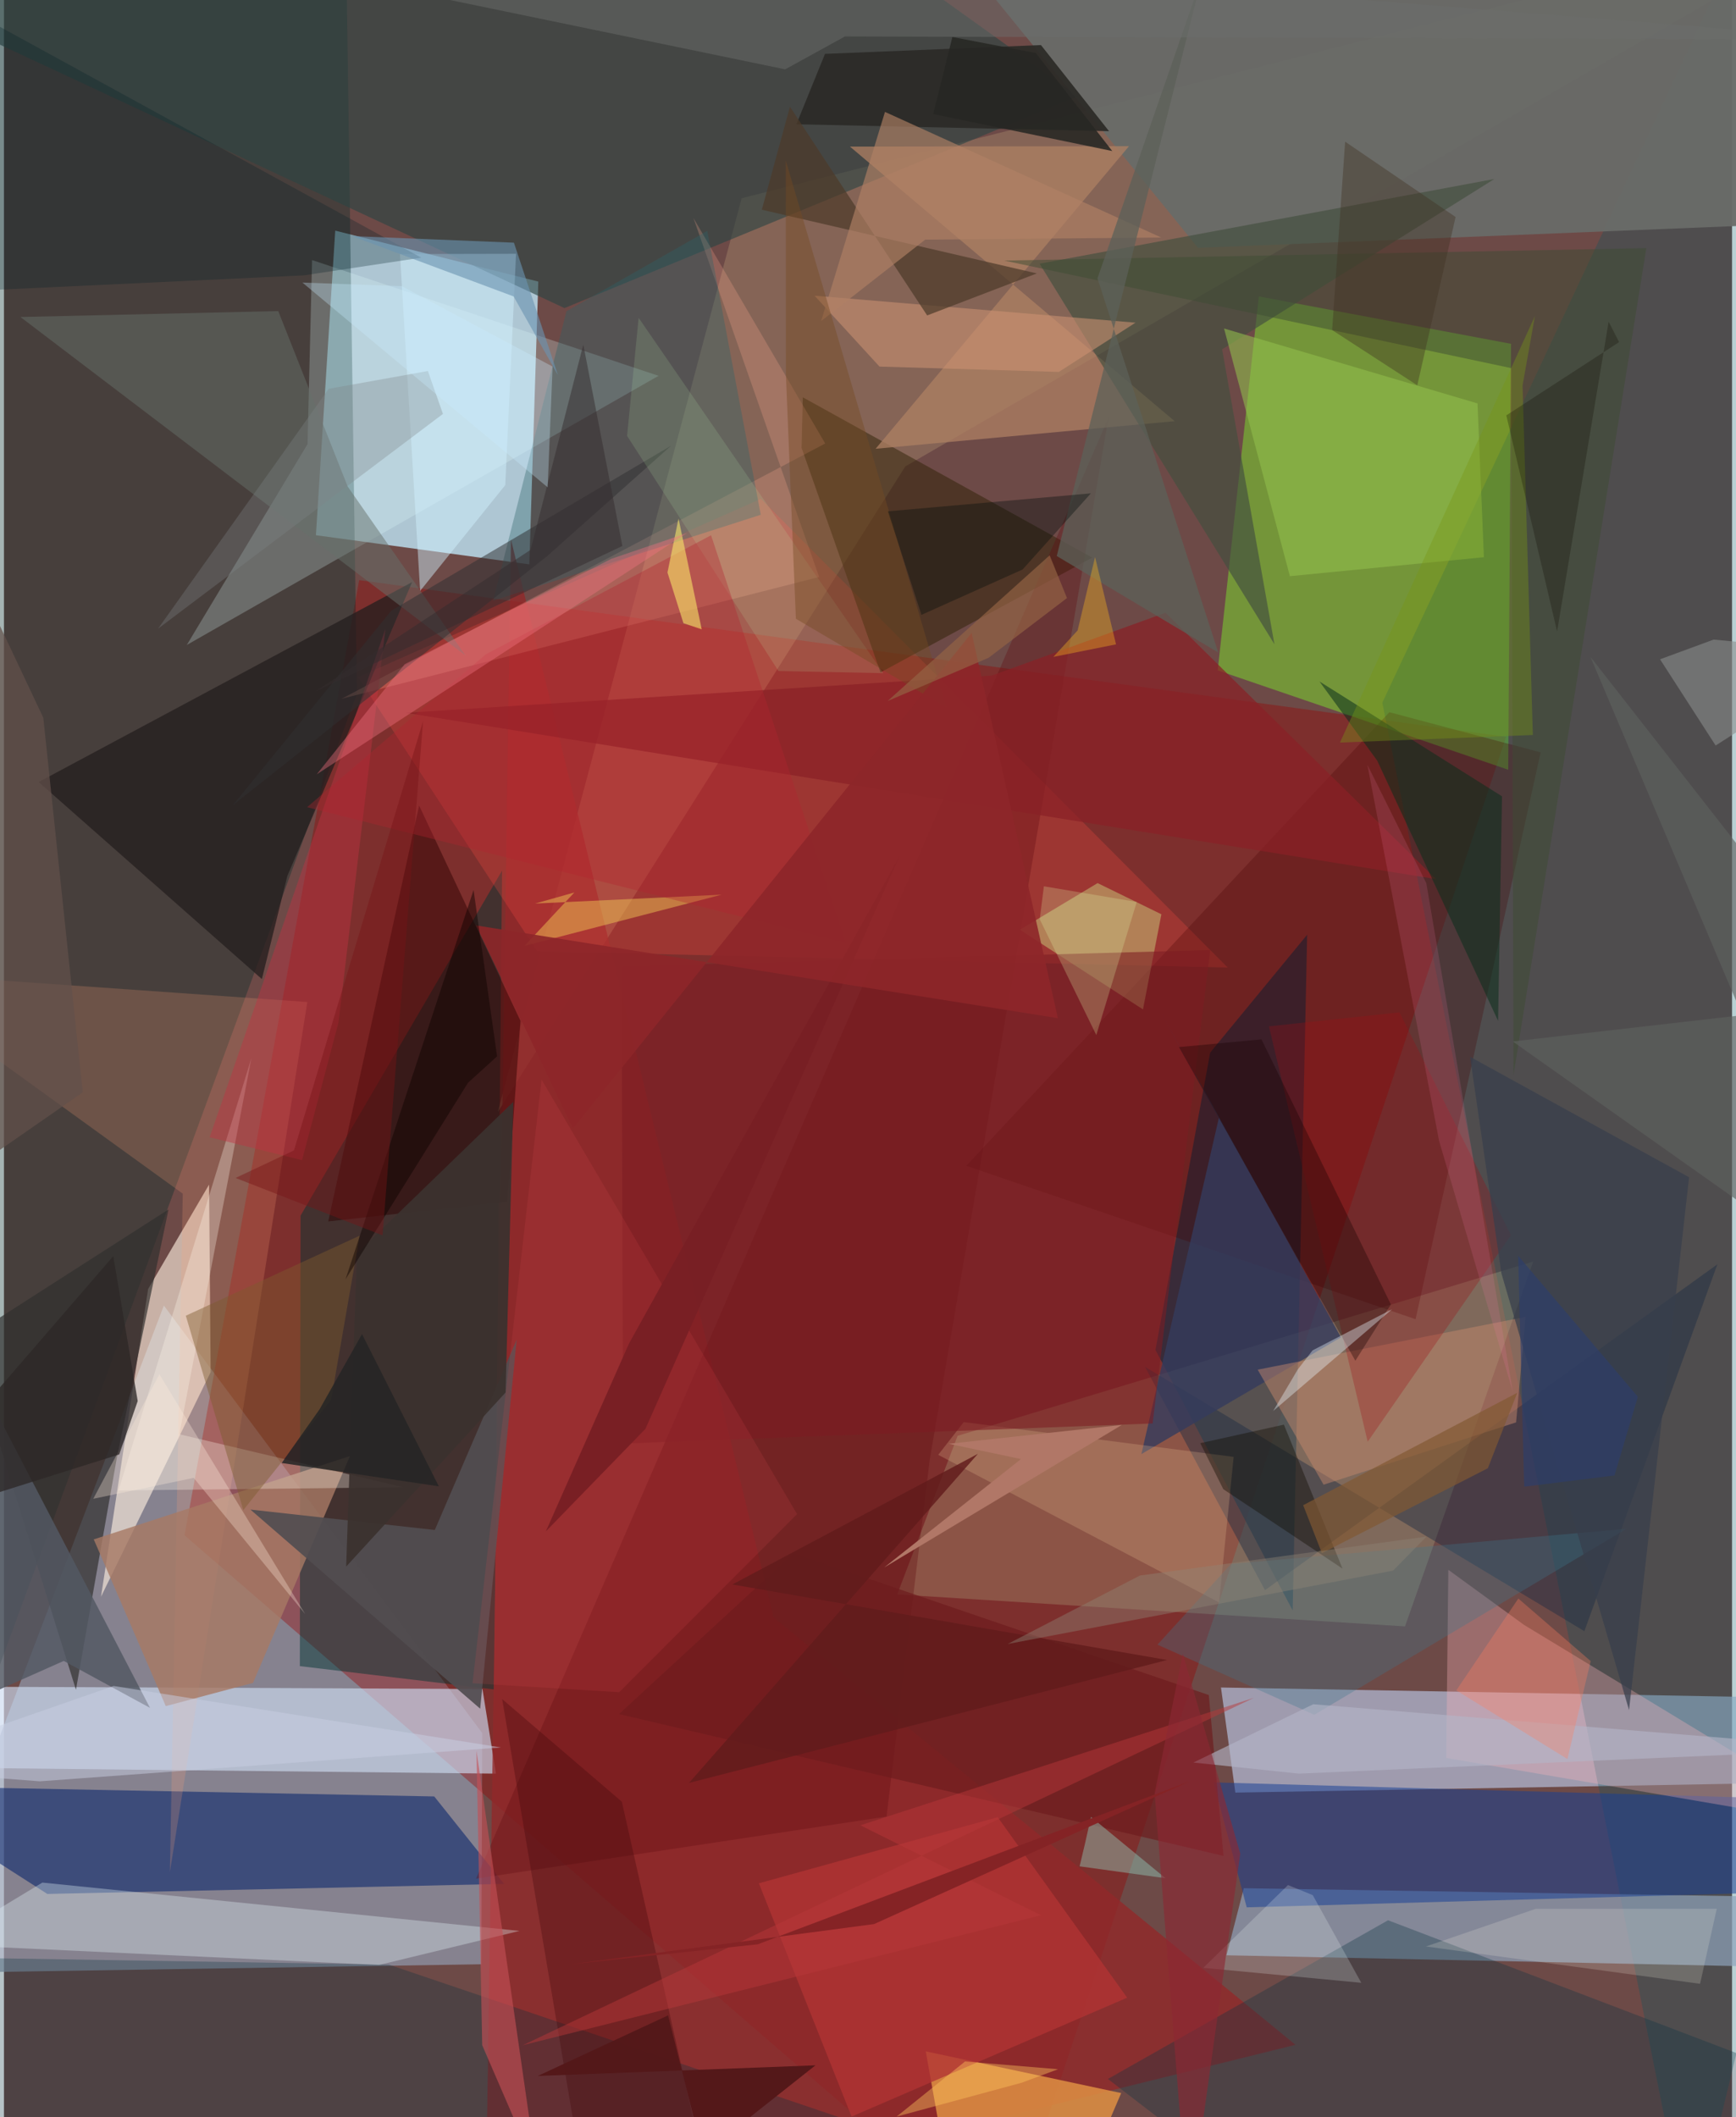 <svg xmlns="http://www.w3.org/2000/svg" width="228" height="278" viewBox="0 0 836 1024"><path fill="#6d4a47" d="M0 0h836v1024H0z"/><path fill="#b9dceb" fill-opacity=".851" d="M150.92 258.864l103.233 14.101 4.344-136.771-98.234-24.648z"/><path fill="#919bb0" fill-opacity=".69" d="M231.394 838.269L77.36 631.442-45.706 954.418l276.643-4.368z"/><path fill="#990001" fill-opacity=".369" d="M87.34 742.564L484.49 1086l242.218-729.652-554.862-75.766z"/><path fill="#bac9e8" fill-opacity=".643" d="M878.639 821.374L898 861.648l-302.292 5.37-6.947-50.835z"/><path fill="#002c28" fill-opacity=".353" d="M-62 968.419V-2.762l227.277-40.287 5.465 378.678z"/><path fill="#7df527" fill-opacity=".443" d="M607.075 143.367L729.091 166.3l-1.361 206-140.554-48.06z"/><path fill="#cddaef" fill-opacity=".655" d="M238.014 857.84l-6.534-40.934L-62 815.589v38.998z"/><path fill="#013431" fill-opacity=".475" d="M143.141 805.846l.347-217.881 97.478-166.872-3.85 396.034z"/><path fill="#ffefdf" fill-opacity=".624" d="M99.988 663.657l-53.03 108.602L69.74 623.45l29.484-50.49z"/><path fill="#005962" fill-opacity=".278" d="M666.816 339.853L815.617 1086 898 745.986 836.462-21.99z"/><path fill="#ffe8a4" fill-opacity=".165" d="M356.88 95.88l-118 442.009L436.054 225.58 898-41.295z"/><path fill="#8fa3bc" fill-opacity=".694" d="M875.825 951.722l-284.39-6.023 8.37-32.435 297.578 4.787z"/><path fill="#021f6a" fill-opacity=".549" d="M20.987 916.039l220.96-4.863-33.786-42.298-268.89-5.235z"/><path fill="#1e2a3f" fill-opacity=".71" d="M630.459 452.094l-7.013 326.831-66.38-125.998 26.476-143.85z"/><path fill="#c6dda4" fill-opacity=".216" d="M461.346 694.45l278.444-84.276-61.993 176.463-245.664-15.47z"/><path fill="#922829" fill-opacity=".788" d="M624.828 989.001l-252.48-206.666-127.068-521.38L232.82 1086z"/><path fill="#2c4443" fill-opacity=".62" d="M433.495-15.168L-48.775-.249l319.928 149.265L519.6 46.59z"/><path fill="#696b68" fill-opacity=".953" d="M849.932-38.416L898 106.902l-320.336 12.973-142.62-175.03z"/><path fill="#ff4a43" fill-opacity=".243" d="M592.034 467.98l-334.143-7.9-86.614-132.562L366.17 241.26z"/><path fill="#174093" fill-opacity=".529" d="M601.21 922.513l-16.04-60.436 298.018 8.43L898 914.133z"/><path fill="#e1ffff" fill-opacity=".235" d="M146.867 214.797l-58.419 97.157L316.672 181.77 149.06 125.79z"/><path fill="#dc8d43" fill-opacity=".871" d="M445.939 992.17l94.542 20.174L508.968 1086l-47.818-8.615z"/><path fill="#2c1f00" fill-opacity=".471" d="M424.051 325.232l-38.18-108.616.603-24.443 140.012 77.522z"/><path fill="#251e1f" fill-opacity=".769" d="M124.773 473.552L16.8 378.247l180.636-96.693-60.36 142.18z"/><path fill="#600a12" fill-opacity=".325" d="M426.965 878.607L228.4 908.64l305.992-706.783-86.574 504.452z"/><path fill="#ffa57a" fill-opacity=".204" d="M-62 469.958L86.499 577.331 80.27 905.53l66.484-420.891z"/><path fill="#450000" fill-opacity=".275" d="M465.543 563.864l217.359 74.185L743.4 363.897l-73.199-19.431z"/><path fill="#032e3c" fill-opacity=".286" d="M-20.306 946.886L-62 1086l478.532-57.744-230.356-78.044z"/><path fill="#ac7f62" fill-opacity=".765" d="M544.257 70.7L421.681 217.052l144.67-13.343L409.279 70.912z"/><path fill="#feb7be" fill-opacity=".314" d="M698.74 759.266l36.612 26.63L898 884.556 697.73 850.25z"/><path fill="#302f2e" fill-opacity=".682" d="M54.705 704.538l24.902-119.563-97.64 62.56 52.859 169.732z"/><path fill="#0c3344" fill-opacity=".333" d="M614.393 1067.36L898 1015.817l-228.414-87.05-135.533 76.752z"/><path fill="#d6fb92" fill-opacity=".376" d="M559.938 442.205l-30.863-15.081-37.61 22.558 59.562 38.528z"/><path fill="#e6f6f9" fill-opacity=".337" d="M-30.975 940.476l212.39 9.919 68.014-16.48-230.866-23.372z"/><path fill="#44503f" fill-opacity=".671" d="M721.02 86.569l-220.002 40.979 113.605 184.053-25.301-142.65z"/><path fill="#1a2a42" fill-opacity=".427" d="M828.908 611.497l-64.354 177.449-212.576-127.873 58.075 108.015z"/><path fill="#a77a64" fill-opacity=".808" d="M43.447 744.548l123.923-40.292-46.89 109.698-42.193 11.226z"/><path fill="#2e0000" fill-opacity=".471" d="M243.552 581.176l6.33-87.413-49.05-104.17-43.947 201.162z"/><path fill="#ffac91" fill-opacity=".243" d="M397.304 214.502l-63.76-109.058 60.816 173.623-231.021 58.91z"/><path fill="#2c2b28" fill-opacity=".937" d="M501.67 21.798l32.939 41.655-151.264-3.343L397.2 26.054z"/><path fill="#2d6369" fill-opacity=".365" d="M366.118 248.978l-129.494 41.55 35.492-140.008 68.13-38.845z"/><path fill="#b13334" fill-opacity=".784" d="M543.374 966.206l-62.629-87.302-115.532 31.982 44.842 112.822z"/><path fill="#353b5d" fill-opacity=".8" d="M587.74 540.704l-27.682-50.369 86.744 156.498-96.55 56.455z"/><path fill="#93c04c" fill-opacity=".569" d="M715.952 269.5l-3.088-74.381-122.613-36.234 31.85 119.792z"/><path fill="#66706a" fill-opacity=".494" d="M166.283 235.3l57.067 81.813L7.973 153.322l124.714-2.87z"/><path fill="#524e51" fill-opacity=".918" d="M208.433 739.991l-89.212-9.867 111.155 96.315 17.67-178.499z"/><path fill="#fff9eb" fill-opacity=".302" d="M84.846 693.69l34.861-181.928L55.402 720.88l137.822-1.558z"/><path fill="#c5896c" fill-opacity=".471" d="M606.506 662.462l129.62-25.536-4.596 51.026-93.133 30.143z"/><path fill="#892126" fill-opacity=".722" d="M477.809 326.773l84.096-30.421 130.843 128.84-498.46-80.448z"/><path fill="#d1f2ff" fill-opacity=".459" d="M191.585 122.869l9.745 162.956 41.195-51.218 5.212-111.855z"/><path fill="#dfb58b" fill-opacity=".267" d="M587.833 775.036l7.06-70.4-130.569-16.817-12.354 15.836z"/><path fill="#3c4c32" fill-opacity=".482" d="M794.549 120.01l-64.275 399.992-1.03-341.935-245.366-52.034z"/><path fill="#525963" fill-opacity=".839" d="M28.913 803.332L-62 843.78l42.308-191.513 90.335 173.766z"/><path fill="#cd9272" fill-opacity=".561" d="M423.571 177.31l86.755 2.57 37.099-23.819-155.28-13.037z"/><path fill="#0a2d1c" fill-opacity=".533" d="M636.42 329.611l27.928 38.298 58.47 125.847 1.896-108.606z"/><path fill="#9c0f16" fill-opacity=".294" d="M729.057 597.44l-69.324 99.866-47.777-200.895 63.155-6.775z"/><path fill="#4d3a2a" fill-opacity=".71" d="M366.628 101.432l13.614-49.827 66.374 100.951 53.06-20.314z"/><path fill="#002025" fill-opacity=".275" d="M-20.088 140.934L-8.39 9.437l210.265 115.188-56.794 8.556z"/><path fill="#3f768d" fill-opacity=".314" d="M784.956 739.411L633.912 829.38l-75.877-33.917 35.57-39.028z"/><path fill="#6e1c1d" fill-opacity=".694" d="M297.551 829.036l84.47-77.871 200.846 68.669 7.135 77.815z"/><path fill="#bf3343" fill-opacity=".439" d="M161.823 494.629l-17.616 66.506-44.709-11.072 85.049-245.895z"/><path fill="#41080a" fill-opacity=".329" d="M347.295 1086l-48.372-214.564-57.902-49.65L285.566 1086z"/><path fill="#c34f55" fill-opacity=".624" d="M262.988 1086h10.24l-41.868-96.827-2.773-142.468z"/><path fill="#789617" fill-opacity=".384" d="M734.654 186.452l5.984-33.582-94.32 206.282 93.316-3.657z"/><path fill="#f6d256" fill-opacity=".443" d="M347.221 432.714l-90.26 4.299 18.976-5.355-24.089 25.814z"/><path fill="#2f2f31" fill-opacity=".51" d="M110.7 389.469l76.68-94.098 135.4-79.816-59.833 53.274z"/><path fill="#7c1c22" fill-opacity=".565" d="M555.694 688.48l-256.203 9.726-.708-230.847 284.77-7.864z"/><path fill="#b18165" fill-opacity=".647" d="M445.657 115.911l-50.341 39.39 30.896-101.177 133.633 60.752z"/><path fill="#de4e53" fill-opacity=".153" d="M383.687 732.33l-86.046 86.122-70.964-4.31 33.408-291.96z"/><path fill="#93d5c4" fill-opacity=".416" d="M522.94 891.86l-2.572 10.818 41.579 5.76-36.07-29.661z"/><path fill="#383e4c" fill-opacity=".725" d="M724.43 615.913l61.74 211.2 29.052-257.712L709.26 511.13z"/><path fill="#150200" fill-opacity=".341" d="M568.44 506.444l85.324 151.698 17.183-27.23-62.577-128.209z"/><path fill="#c0f1b0" fill-opacity=".145" d="M301.46 210.837l5.573-57.124 118.353 171.864-50.685-1.025z"/><path fill="#8a8d8c" fill-opacity=".58" d="M801.17 318.874l25.9-9.517 70.93 6.556-69.939 44.665z"/><path fill="#5d6059" fill-opacity=".749" d="M529.015 134.63l50.86-146.876-70.562 281.17 78.137 46.684z"/><path fill="#120e01" fill-opacity=".404" d="M647.563 758.694l-57.682-38.442-11.144-22.241 40.463-8.964z"/><path fill="#b2232e" fill-opacity=".349" d="M233.04 316.52l109.035-57.627L407.51 456.23l-260.877-65.82z"/><path fill="#edf8f5" fill-opacity=".216" d="M633.16 916.605l23.472 42.406-76.415-7.248 40.976-40.019z"/><path fill="#fded69" fill-opacity=".561" d="M320.99 276.905l7.724 24.51 8.84 2.969-11.217-53.579z"/><path fill="#6c6e6c" fill-opacity=".494" d="M898 19.11l-491.141-1.483-28.933 15.903L-62-57.43z"/><path fill="#b4b5c8" fill-opacity=".612" d="M633.387 824.28L898 845.976l-271.581 11.865-50.992-5.364z"/><path fill="#7c5a2e" fill-opacity=".443" d="M115.802 730.384l-27.829-94.021 84.092-38.71-13.796 79.475z"/><path fill="#3b312e" fill-opacity=".937" d="M246.408 532.93l-75.65 73.228-5.206 151.547 77.118-84.211z"/><path fill="#e4feaa" fill-opacity=".235" d="M503.085 428.666l44.925 7.587-19.564 64.365-27.356-55.99z"/><path fill="#b9373a" fill-opacity=".478" d="M501.67 926.341l-87.37-43.516 190.375-61.648L250.987 989.2z"/><path fill="#f777ad" fill-opacity=".161" d="M659.585 369.873l28.513 57.316 41.854 245.941-35.666-121.281z"/><path fill="#754923" fill-opacity=".424" d="M456.038 342.243L378.22 77.645l.068 103.573 4.818 118.057z"/><path fill="#04100d" fill-opacity=".373" d="M443.86 297.387l-16.235-50.076 98.2-8.694-33.024 36.82z"/><path fill="#f37384" fill-opacity=".384" d="M193.864 321.252l-42.539 53.25 179.057-116.654-36.572 12.443z"/><path fill="#f3efe0" fill-opacity=".2" d="M741.018 923.228l-53.111 18.212 132.629 18.056 8.059-36.273z"/><path fill="#ebf8ff" fill-opacity=".376" d="M633.085 653.115l38.487-19.913-57.556 49.25 11.958-20.188z"/><path fill="#fd7d5f" fill-opacity=".329" d="M756.351 850.798l11.265-47.385-34.998-30.26-30.023 44.427z"/><path fill="#781f24" fill-opacity=".98" d="M262.146 740.685l40.257-90.92 130.929-235.827-123.008 277.158z"/><path fill="#808589" fill-opacity=".325" d="M212.371 200.196l-7.293-20.75-47.984 8.605-82.533 116z"/><path fill="#8b2933" fill-opacity=".631" d="M598.087 896.515l-25.023 179.35-16.394-208.5 13.645-67.52z"/><path fill="#3f3021" fill-opacity=".384" d="M702.257 104.953l-18.527 81.401-41.188-26.714 6.279-91.121z"/><path fill="#8d2629" fill-opacity=".906" d="M509.863 492.46l-281.516-44.88 46.92 98.226 192.863-239.69z"/><path fill="#5f615f" fill-opacity=".627" d="M896.022 621.192L729.915 503.717 898 484.5 767.49 317.692z"/><path fill="#936344" fill-opacity=".678" d="M476.36 318.13l37.904-28.871-8.392-20.67-78.368 70.462z"/><path fill="#541819" fill-opacity=".984" d="M392.577 998.923l-54.426 43.087-16.886-67.238-63.005 29.291z"/><path fill="#ffecdb" fill-opacity=".314" d="M91.782 714.794L43.205 724.91l31.988-60.206 70.53 115.96z"/><path fill="#6b93b0" fill-opacity=".612" d="M246.704 117.377l-78.32-3.18 78.16 29.171 21.464 38.106z"/><path fill="#2d2826" fill-opacity=".769" d="M52.884 607.553l11.818 70.07-8.926 25.83L-62 740.53z"/><path fill="#0f0c00" fill-opacity=".271" d="M751.363 305.395l24.94-149.813 5.056 9.892-54.567 35.425z"/><path fill="#342d2f" fill-opacity=".502" d="M280.27 166.697l18.915 97.361-148.61 70.404 104.198-68.531z"/><path fill="#f8b11d" fill-opacity=".384" d="M527.841 269.408l10.146 42.257-30.328 6.059 11.75-12.813z"/><path fill="#63504b" fill-opacity=".714" d="M-33.955 234.887l52.993 112.27 19.08 181.167-83.897 58.27z"/><path fill="#842325" fill-opacity=".984" d="M420.942 930.605l-146.013 19.366 89.757-9.583 209.092-78.907z"/><path fill="#815933" fill-opacity=".682" d="M717.864 710.133l14.214-36.487-103.552 54.365 9.068 23.209z"/><path fill="#611b1b" fill-opacity=".816" d="M471.163 703.17l-118.788 63.18 210.322 36.533-231.294 59.455z"/><path fill="#0f0300" fill-opacity=".463" d="M224.496 523.696l-59.256 95.07 61.947-188.325 11.366 80.48z"/><path fill="#8f8677" fill-opacity=".408" d="M672.02 759.653l-186.466 35.493 63.976-33.112 138.625-18.82z"/><path fill="#b17767" d="M457.056 698.308l34.942 7.39-66.193 52.46 114.993-68.975z"/><path fill="#2c3e6e" fill-opacity=".624" d="M735.438 719.063l43.7-5.436 11.292-38.056-57.9-68.175z"/><path fill="#252525" fill-opacity=".855" d="M134.335 707.595l18.337-25.945 20.548-36.38 37.16 73.612z"/><path fill="#ffc55b" fill-opacity=".416" d="M464.946 997.061l44.99 3.746-17.56 6.526-60.53 16.375z"/><path fill="#c8cfe2" fill-opacity=".494" d="M53.055 815.447l187.4 29.735-223.067 16.374L-62 855.498z"/><path fill="#272724" fill-opacity=".878" d="M458.815 17.908l40.357 7.746 36.992 47.396-86.638-17.876z"/><path fill="#cbedff" fill-opacity=".314" d="M263.028 235.708l-118.655-99.044 48.121 1.756 72.924 38.875z"/><path fill="#761417" fill-opacity=".431" d="M112.036 569.738l71.121 27.76 19.583-248.63-62.441 207.55z"/></svg>
